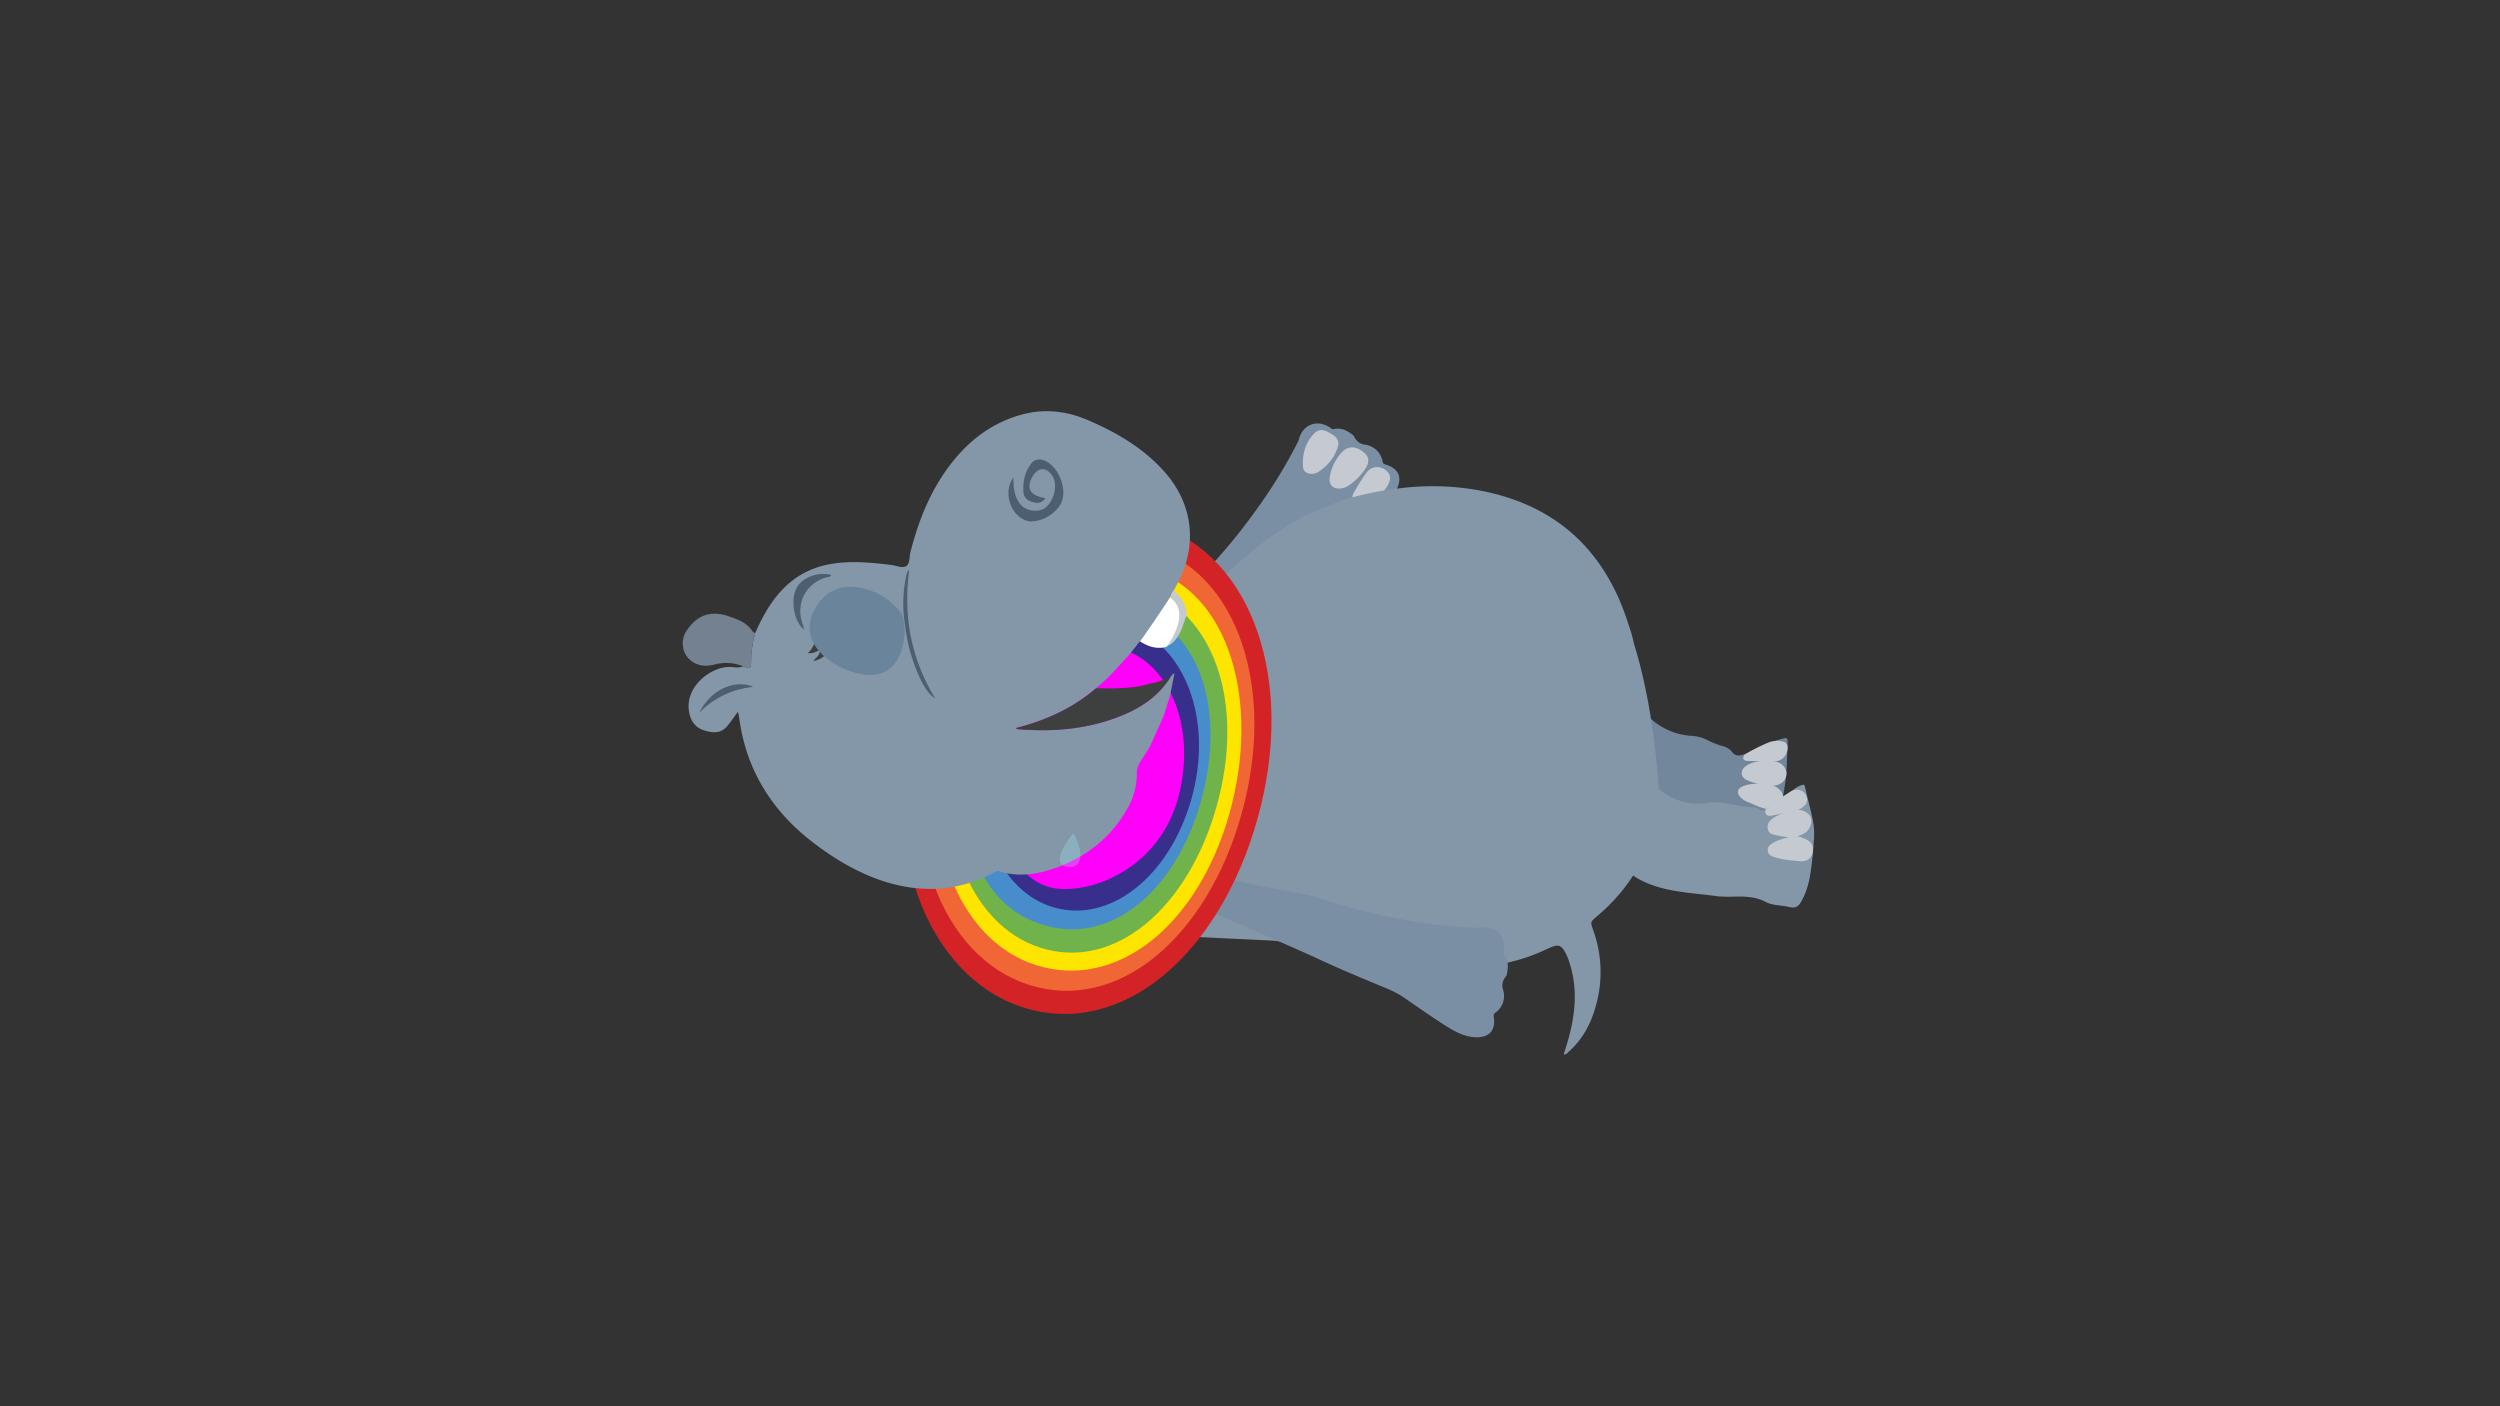 <svg id="Layer_4" data-name="Layer 4" xmlns="http://www.w3.org/2000/svg" viewBox="0 0 1920 1080">
  <rect x="0" y="0" width="1920" height="1080" fill="#333333" stroke="none"/>
  <defs>
    <style>
      .cls-1 {
        fill: #7b8fa4;
      }

      .cls-2 {
        fill: #c4cacf;
      }

      .cls-3 {
        fill: #72869c;
      }

      .cls-4 {
        fill: #8497a9;
      }

      .cls-5 {
        fill: #d42327;
      }

      .cls-6 {
        fill: #f16635;
      }

      .cls-7 {
        fill: #fde500;
      }

      .cls-8 {
        fill: #71b34b;
      }

      .cls-9 {
        fill: #488dcb;
      }

      .cls-10 {
        fill: #382f8d;
      }

      .cls-11 {
        fill: #ff00fb;
      }

      .cls-12 {
        fill: #738191;
      }

      .cls-13 {
        fill: #4d5e70;
      }

      .cls-14 {
        fill: #83d2f3;
      }

      .cls-15 {
        fill: #fff;
      }

      .cls-16 {
        fill: #3e3f3f;
      }

      .cls-17 {
        fill: #040506;
      }

      .cls-18 {
        fill: #6a859b;
      }

      .cls-19 {
        fill: #9ffdff;
        opacity: 0.25;
      }
    </style>
  </defs>
  <title>HappyHippo-sleeping-06</title>
  <g>
    <g>
      <g>
        <g>
          <path class="cls-1" d="M886.55,532c-13.22-7.53,7.9-28.07-6.13-33.94,6-4,37.93-51.51,42.9-56.58a434.32,434.32,0,0,0,41.24-49.59,379.2,379.2,0,0,0,31.9-51.88,18.79,18.79,0,0,0,1.27-3.16c3-10.86,13.85-14.92,23.38-8.69,1.07.71,1.87,1.76,3.37,1.39,6-1.44,10.54,1.55,15,4.85,1.85,3.77,4,6.36,8.92,7.16a15.55,15.55,0,0,1,13.4,12.88c.37,1.87,1.47,2.08,2.88,2.52,9.54,3,12.42,9.71,8,18.76-4.27,8.65-12,13.8-19.79,18.71-11.15,7-22.63,13.58-33.95,20.37a99.37,99.37,0,0,0-8.78,7c-14.9,13.7-29.78,27.43-45.36,40.4C959.32,466.76,891.16,526.55,886.55,532Z"/>
          <path class="cls-2" d="M1009.45,363.74c-4.88.73-8.47-1.17-8.74-5.11-.66-9.42,1.59-18.27,8.2-25.29,4.1-4.35,7.51-3.91,14.52.46,4.06,2.54,5.5,5.86,3.6,10.75a35.13,35.13,0,0,1-15.48,18.4A9.56,9.56,0,0,1,1009.45,363.74Z"/>
          <path class="cls-2" d="M1030.22,375.05c-6.48.87-10-2.65-8.92-8.83a35.91,35.91,0,0,1,9.4-19c4.67-5,10.79-4.76,16.86.33,4.3,3.59,4.34,8,.2,13.62a45,45,0,0,1-12.28,11.87A11.19,11.19,0,0,1,1030.22,375.05Z"/>
          <path class="cls-2" d="M1046.83,386.73c-2.32.12-5.4.25-7.37-2.71-1.77-2.65-.11-5,1.15-7.16a147.76,147.76,0,0,1,9-14.08c4.22-5.59,12.31-5.26,16.61.33a6.3,6.3,0,0,1,1.13,5.66C1065.54,376.39,1055.4,385.6,1046.83,386.73Z"/>
        </g>
        <g>
          <path class="cls-3" d="M1366.54,568c-.93.27-1.82.69-2.73,1a33.22,33.22,0,0,1,8.75,4C1373.07,566.09,1373.07,566.08,1366.54,568Z"/>
          <path class="cls-3" d="M1311.46,568.49a29.23,29.23,0,0,0-11.47-3.31,51.41,51.41,0,0,1-36.2-17.23c-4.71-3.91-33.11-12.53-46.82,26.23-13.26,37.48,21.4,45.93,31.08,48.28,3,1.07,28.79,9,29.92,9.58,8.23,2.83,16.17,6.77,24.93,7.73,7.79.84,14.25,4.06,20.41,8.75,5,3.84,11.63,4.86,17.1,8a6.8,6.8,0,0,0,7.61,0,19.75,19.75,0,0,0,5.94-6.13,82.63,82.63,0,0,0,9-17.79c2.1-5.4,4.53-11,5.72-16.68.49-2.38,3-18.31,3.19-21.23.27-4.72.64-13.21.78-17.94,0-1.87.11-4,0-5.8-.12-1.7.67-4.14-2-3.6a38.52,38.52,0,0,0-6.67,1.75c-6.15,2.42-12.38,4.68-18.47,7.41-3.78,1.7-10,5.79-14,2.36-1.1-1-1.84-2.24-3-3.17a16,16,0,0,0-5.58-2.73A62,62,0,0,1,1311.46,568.49Z"/>
          <path class="cls-2" d="M1371.91,595.13a8.58,8.58,0,0,1-3.71,6.22c-5.48,3.59-11.77,2.22-18,.74a50.67,50.67,0,0,1-8.51-2.94c-4.73-2-5.4-6.92-1.57-10.28,5.77-5.06,21.43-6.44,27.74-2.25a10.13,10.13,0,0,1,1.94,1.77,8.65,8.65,0,0,1,2.13,6.66Z"/>
          <path class="cls-2" d="M1369,615.45a7.6,7.6,0,0,1-7.52,6.45c-6.53,0-12.41-3.21-18.39-5.64a17,17,0,0,1-6.22-3.75c-3.31-3.49-2.75-6.77,1.85-8.73,5.9-2.51,12.08-1.74,18.24-1.32,4.85.32,8.6,2.14,11.22,5.72a6.82,6.82,0,0,1,1.13,5.07C1369.21,614,1369.12,614.72,1369,615.45Z"/>
          <path class="cls-2" d="M1372.48,577.15c-1.7,5.74-5.93,7.73-11.47,7.67-6-.07-12-.23-18-.38-2.36-.07-4.35-.47-4.17-2.6a3.54,3.54,0,0,1,1.75-2.66,125.3,125.3,0,0,1,17.78-9,17.7,17.7,0,0,1,10-.88C1371.29,569.93,1374.05,571.45,1372.48,577.15Z"/>
        </g>
        <g>
          <path class="cls-3" d="M1311.68,547.92a0,0,0,0,1,0,0h-.06Z"/>
          <path class="cls-4" d="M1036.58,382.56c-11.39,3.17-36.31,14.2-37.81,15.46a268.34,268.34,0,0,0-24.37,15.44c-10.77,8.13-21.48,16.32-31,25.9-.84.84-3.42,2.32-3.62,2.75,6,10.27,11.71,20.67,16,31.81a223.4,223.4,0,0,1,12.66,48.69c4.05,27.69-5.95,54.79-10.39,82l-23,72.81a258.29,258.29,0,0,1-26.19,41.65c18.33.93,45.76,2.24,64.09,3.09,13.21.61,26.15,3.29,39.21,5.06,0,0,61.48,14.56,87.88,15,30.18,2.64,59.59.17,87.41-13.09,10.17-4.84,11.87-4.1,16.63,6.49.47,1,.74,2.18,1.11,3.26,6.63,19.73,4.74,39.36-.63,59-1.08,3.95-2.39,7.84-3.65,11.91,2.15.17,2.92-1.24,3.92-2.13,10.9-9.69,17.31-22.06,21-35.93a94.63,94.63,0,0,0-2.2-57.2c-2.25-6.38-2.43-6.35,2.69-10.67,26.48-22.37,42.63-50.42,46.91-85,.28-2.26.1-4.61.75-7,.06-.21.13-.42.2-.63,0,0-2.32-62.3-19.24-116.66-.61-2.81-1.37-5.58-2.07-8.36-2.84-8.73-5.65-17.47-9.35-25.9-20.63-47.06-56.93-74.08-106.88-83.58a202,202,0,0,0-60.86-1.83A250.81,250.81,0,0,0,1036.58,382.56Z"/>
        </g>
        <g>
          <path class="cls-4" d="M1249.86,669.06c19.46,16.59,48.73,16.18,69.66,19.36,3.19.1,6.18.35,9.16.27,9.36-.25,18.56-.63,27.38,4,5.15,2.73,11.46,2.42,17.19,3.72,5.14,1.16,7.38.66,10-3.84,4.11-7.08,6.22-15.06,7.36-23.11,1.19-8.52,2.07-17.07,2.51-25.66.1-1.83.19-3.66.13-5.5a67.91,67.91,0,0,0-1.52-10.86c-.6-3.08-4.65-19-5.52-23.18-.12-.6-.32-1.28-.88-1.51a1.65,1.65,0,0,0-1,0,17.34,17.34,0,0,0-6.19,3.2q-10.29,7.26-20.6,14.5c-.91.65-1.83,1.3-2.69,2-2.82.53-4.7-2.41-7.43-2.44-11.23-.14-22-4.29-33.3-3.83l.06,0-1.07.17c-13.85,2.39-26.39-.55-37.53-9.2a20.47,20.47,0,0,0-15.25-4.15c-6.25.65-12.64.35-18.56,3.11-1.73.81-3.3.13-4.7-1.16C1237.1,605,1205.72,631.42,1249.86,669.06Z"/>
          <path class="cls-2" d="M1392.29,654a8.15,8.15,0,0,1-6.82,7.3,14.18,14.18,0,0,1-3.07.08c-6.42-.47-12.82-1-19-2.92-2.54-.79-5.38-1.62-5.73-5s2-4.76,4.32-6.28c3.57-2.33,11.83-4.2,11.67-4.09-2.18-.38-5.22-.69-7.8-1.33-3.3-.82-7.21-.65-8.16-4.92s1.71-7,5-9.12c4.52-2.93,9.63-4.27,14.84-5.39a12.11,12.11,0,0,1,11.73,3.3,5.59,5.59,0,0,1,1.63,3,.52.52,0,0,0,0,.11,11.2,11.2,0,0,1-5.75,11.6,20.92,20.92,0,0,1-3.66,1.54c-.38.12-.77.23-1.14.36a25,25,0,0,1,9.13,3.89,7.27,7.27,0,0,1,2.88,5.75A18.87,18.87,0,0,1,1392.29,654Z"/>
          <path class="cls-2" d="M1386.69,617.85c-2.85,3.36-6.65,4.94-11.16,5.55-4.36.59-8.64,1.79-13,2.65-2.92.57-6,1.34-6.73-2.21a2.78,2.78,0,0,1,.84-2.55c5.11-4.86,14.51-10.88,19.06-13.62a8.34,8.34,0,0,1,5.41-1.11h0a7.79,7.79,0,0,1,6.73,8.15A6.56,6.56,0,0,1,1386.69,617.85Z"/>
        </g>
        <path class="cls-1" d="M913.45,693.69c-28.07-16.1-20.84-29.59,28.2-19.86,6.18,3.71,62.7,12.7,69.4,15.07a434.67,434.67,0,0,0,62.35,16.5,377.93,377.93,0,0,0,60.48,7.07,18.53,18.53,0,0,0,3.41-.18c11.12-1.83,19.36,6.28,17.72,17.54-.18,1.28-.8,2.44.16,3.65,3.83,4.81,3,10.21,1.92,15.63-2.64,3.27-4.11,6.27-2.73,11.11a15.55,15.55,0,0,1-6,17.58c-1.55,1.13-1.27,2.21-1.08,3.68,1.3,9.91-3.57,15.35-13.65,15.12-9.64-.22-17.59-5.09-25.3-10.05-11.1-7.14-21.86-14.81-32.79-22.21a98.3,98.3,0,0,0-10-5c-18.71-7.74-37.43-15.46-55.75-24.12C1003.32,732.19,920.37,695.56,913.45,693.69Z"/>
        <g>
          <path class="cls-5" d="M792.63,775.61c-76.39-18.88-118-117.85-92-223.22S804.65,382.11,881,401s113.26,113.13,87.21,218.5S869,794.5,792.63,775.61Z"/>
          <path class="cls-6" d="M796.48,758.13c-69.28-17.13-107-106.9-83.4-202.46s101-150.54,163.59-137.32C946.5,433.1,979.39,521,955.77,616.52S865.77,775.25,796.48,758.13Z"/>
          <path class="cls-7" d="M801.24,742.8c-62.93-15.55-97.2-97.08-75.74-183.88S810.81,422,876.36,435.41c63.51,13,91.36,94.76,69.91,181.56S864.17,758.36,801.24,742.8Z"/>
          <path class="cls-8" d="M804.22,729.31c-57.45-14.2-88.73-88.63-69.15-167.86s78.77-125.32,136.22-111.13,84.57,82.35,65,161.59S861.66,743.51,804.22,729.31Z"/>
          <path class="cls-9" d="M808,712.13c-58.17-12.42-78-77.85-60.75-147.46s70.16-110.2,120.62-97.73S941.22,539.39,924,609,858.84,723,808,712.13Z"/>
          <path class="cls-10" d="M811.59,697.51c-44.24-10.93-68.54-69-53.46-130s60.21-98.6,104.44-87.66,68.92,67.4,53.85,128.42S855.82,708.45,811.59,697.51Z"/>
          <path class="cls-11" d="M814.49,682.69c-39.5-2.18-59.47-59.4-46.35-112.5s52.24-82,90.74-72.48S918.65,557,905.53,610.13,844.75,684.36,814.49,682.69Z"/>
        </g>
      </g>
      <g>
        <path class="cls-4" d="M580,486.24c11.47-26.45,27.61-47.91,58.3-53.13,15.46-2.62,31-1.07,46.41.82,3.82.47,8.36,2.73,11.29.81s2.3-7,3.24-10.75c5.55-21.73,13.47-42.51,26.19-61.05,14.43-21,33-37,58.12-44.21,17.92-5.11,35.05-3.36,52.12,4,22.31,9.58,42.77,21.58,59,40,20.94,23.83,25,54.08,11,82.7-1.33,2.71-2.74,5.37-4.12,8-1.68,1.41-1.79,3.68-2.92,5.39-7.56,11.33-15.06,22.72-23.19,33.67l-8,10.14-12,13.11a150.81,150.81,0,0,1-13.72,12.78C824,543.77,803.3,553.29,780,559.17a9.62,9.62,0,0,0,1.7.83c28.31,2.34,56-.18,82.33-11.56,14.35-6.2,26.67-15.13,35-28.75,1-.58,1.12-2.17,2.95-2.51l-3.45,17.52-5,15.61q-4.35,9.59-8.68,19.17c-2.23,5.64-5.92,10.45-9.11,15.53a16.31,16.31,0,0,0-2.64,9.28A53.49,53.49,0,0,1,865.82,621c-11.93,21.26-29.81,35.75-52.36,44.54-15.49,6-31.57,8.62-47.61,3.21-17.83,9.81-69,35-143.25-23.13-58.6-45.88-53.21-102.69-56.33-98.41-2.53,3.47-4.91,7-7.68,10.35-4.84,5.78-10.64,5.39-16.87,3.67s-10.06-5.5-11.88-11.8c-5.86-20.4,14.91-36.9,29.82-37.2,3.65-.07,7.4,1.1,11-.5a12.7,12.7,0,0,1,1.62.51c3.2,1.53,4.59,1.24,4.57-3A81.28,81.28,0,0,1,580,486.24Z"/>
        <path class="cls-12" d="M580,486.24a81.28,81.28,0,0,0-3.14,23c0,4.25-1.37,4.54-4.57,3a12.7,12.7,0,0,0-1.62-.51,33.86,33.86,0,0,0-21.95-1.35C542,512,535.5,511.61,530,506.87c-6.09-5.21-7.44-14.74-3.18-21.64,7.86-12.73,18.72-16.79,32.86-11.91,6.9,2.37,13.91,4.81,18.2,11.48C578.27,485.46,579.24,485.77,580,486.24Z"/>
        <path class="cls-13" d="M578.63,527.45c-16.2,1.91-29.75,8-41.7,20C545.2,530.65,563.2,521.13,578.63,527.45Z"/>
        <path class="cls-2" d="M911.56,471A123.7,123.7,0,0,1,906.28,486c-2.52,4-4.81,8.16-9.58,10a52.81,52.81,0,0,0,8.53-18.12c1.89-7.68-.21-14.13-6.6-19,1.13-1.71,1.24-4,2.92-5.39C906.84,458.17,910.6,463.77,911.56,471Z"/>
        <path class="cls-14" d="M884.67,524.72l-1.08.07C883.92,524.28,884.3,524.52,884.67,524.72Z"/>
        <path class="cls-15" d="M627.17,486c-3.09-10-1.62-19,6.41-26.28,9-8.16,19.59-9.84,30.88-5.88a50,50,0,0,1,24.48,18.28,24.11,24.11,0,0,1,2.81,23.92c-.26.59-.54,1.13-.81,1.62-10.79,19-25.76,21.29-43.63,12.1-4.37-2.25-7.76-5.85-11.5-9-2.83-4.6-6.44-8.73-8.45-13.84l0,.1C627.28,486.72,627.23,486.36,627.17,486Z"/>
        <path class="cls-16" d="M884.67,524.72c5.15-.69,9.76-2.94,14.42-5-8.36,13.62-20.68,22.55-35,28.75-26.34,11.38-54,13.9-82.33,11.56a9.62,9.62,0,0,1-1.7-.83c23.27-5.88,44-15.4,61.72-30.62,4.14.05,8.28.2,12.41.12,10-.21,20-.66,29.54-3.89h-.11Z"/>
        <path class="cls-13" d="M778.2,366.68c.17,5.16.3,10.28,2.25,15.14,2.17,5.43,5.68,9.12,11.76,10.13s10.63-.68,14.11-5.84c4.6-6.84,5.29-15.88,1.57-21.12-5.68-8-12.09-4.45-15.19,1.5-4.7,9-1.36,14.13,10.14,16.1-2.28,3.52-5.58,4.06-9,3.22-3.9-1-7.44-3-7.81-7.57-.66-8.1.93-15.74,6.06-22.32a7.63,7.63,0,0,1,8.5-2.73c12.42,3.24,20.67,24.74,13.27,35.09a27.93,27.93,0,0,1-20.94,12.17c-6.76.58-14.27-5.51-17-13.53C773.5,379.87,774,373.12,778.2,366.68Z"/>
        <path class="cls-15" d="M895.87,496.77c-7.53,2.05-14.16-.22-20.43-4.25,8.13-10.95,15.63-22.34,23.19-33.67,6.39,4.88,8.49,11.33,6.6,19A52.81,52.81,0,0,1,896.7,496Z"/>
        <path class="cls-13" d="M694.29,474.56a103.9,103.9,0,0,1,1.6-32.15,24.91,24.91,0,0,1,1-3.28c.13-.35.53-.59,1.45-1.54-4.79,35.44,1.27,68.09,19.93,98.88-4.73-3-8.7-8.76-12.69-17.66A134.82,134.82,0,0,1,696.22,488C696,486.5,694.46,476.22,694.29,474.56Z"/>
        <path class="cls-13" d="M617.26,483.4c-7.46-6.24-10.29-22-5.66-31.55,3.85-8,16-12.83,26.23-10.47.21.05.35.39.59.69-1.54,1.52-3.71,1.22-5.53,1.87C618.6,449,611.45,463.32,616,478c.55,1.77,1.43,3.46,1.25,5.4Z"/>
        <path class="cls-16" d="M627.36,487c2,5.11,5.62,9.24,8.45,13.84a17.61,17.61,0,0,1-11.13,6.86c1.82-2.85,5.36-4.36,4.73-8.36-2.66,1.08-4.92,2.84-9,2.24C625.1,497.38,626,492.06,627.36,487Z"/>
        <path class="cls-13" d="M617.28,483.4a1.36,1.36,0,0,1,.22.33c0,.07-.08.17-.12.26l-.12-.59Z"/>
        <path class="cls-16" d="M627.17,486c.06.35.11.71.17,1.06C627.28,486.72,627.23,486.36,627.17,486Z"/>
        <path class="cls-13" d="M649.17,495.54A21.6,21.6,0,0,1,643,465.6a21.73,21.73,0,1,1,36.16,24.12A21.55,21.55,0,0,1,649.17,495.54Zm1.92-8.22c.92.69,1.79,1.44,2.75,2.06a13.26,13.26,0,0,0,15.63-.58,14.22,14.22,0,0,0,4.4-15.92A14,14,0,0,0,660,464.09a13.14,13.14,0,0,0-12.1,10.77c-3.11,1.52-5,3.86-4.19,7.45C644.59,486.13,647.45,487.39,651.09,487.32Z"/>
        <path class="cls-17" d="M647.93,474.86A13.14,13.14,0,0,1,660,464.09a14,14,0,0,1,13.84,8.79,14.22,14.22,0,0,1-4.4,15.92,13.26,13.26,0,0,1-15.63.58c-1-.62-1.83-1.37-2.75-2.06,3.46-1.48,5.81-3.82,4.77-7.84S651.74,474.41,647.93,474.86Z"/>
        <path class="cls-15" d="M647.93,474.86c3.81-.45,6.9.64,7.93,4.62s-1.31,6.36-4.77,7.84c-3.64.07-6.5-1.19-7.35-5C643,478.72,644.82,476.38,647.93,474.86Z"/>
      </g>
    </g>
    <path class="cls-18" d="M678.22,458s-34.79-21.79-52.37,9.56,26.37,53.9,47.4,50.46,24.85-34,19.12-47A60.31,60.31,0,0,0,678.22,458Z"/>
  </g>
  <path class="cls-19" d="M824.38,639.88s-19.63,23-5.14,25.75C833,668.24,831.51,651.92,824.38,639.88Z"/>
</svg>
